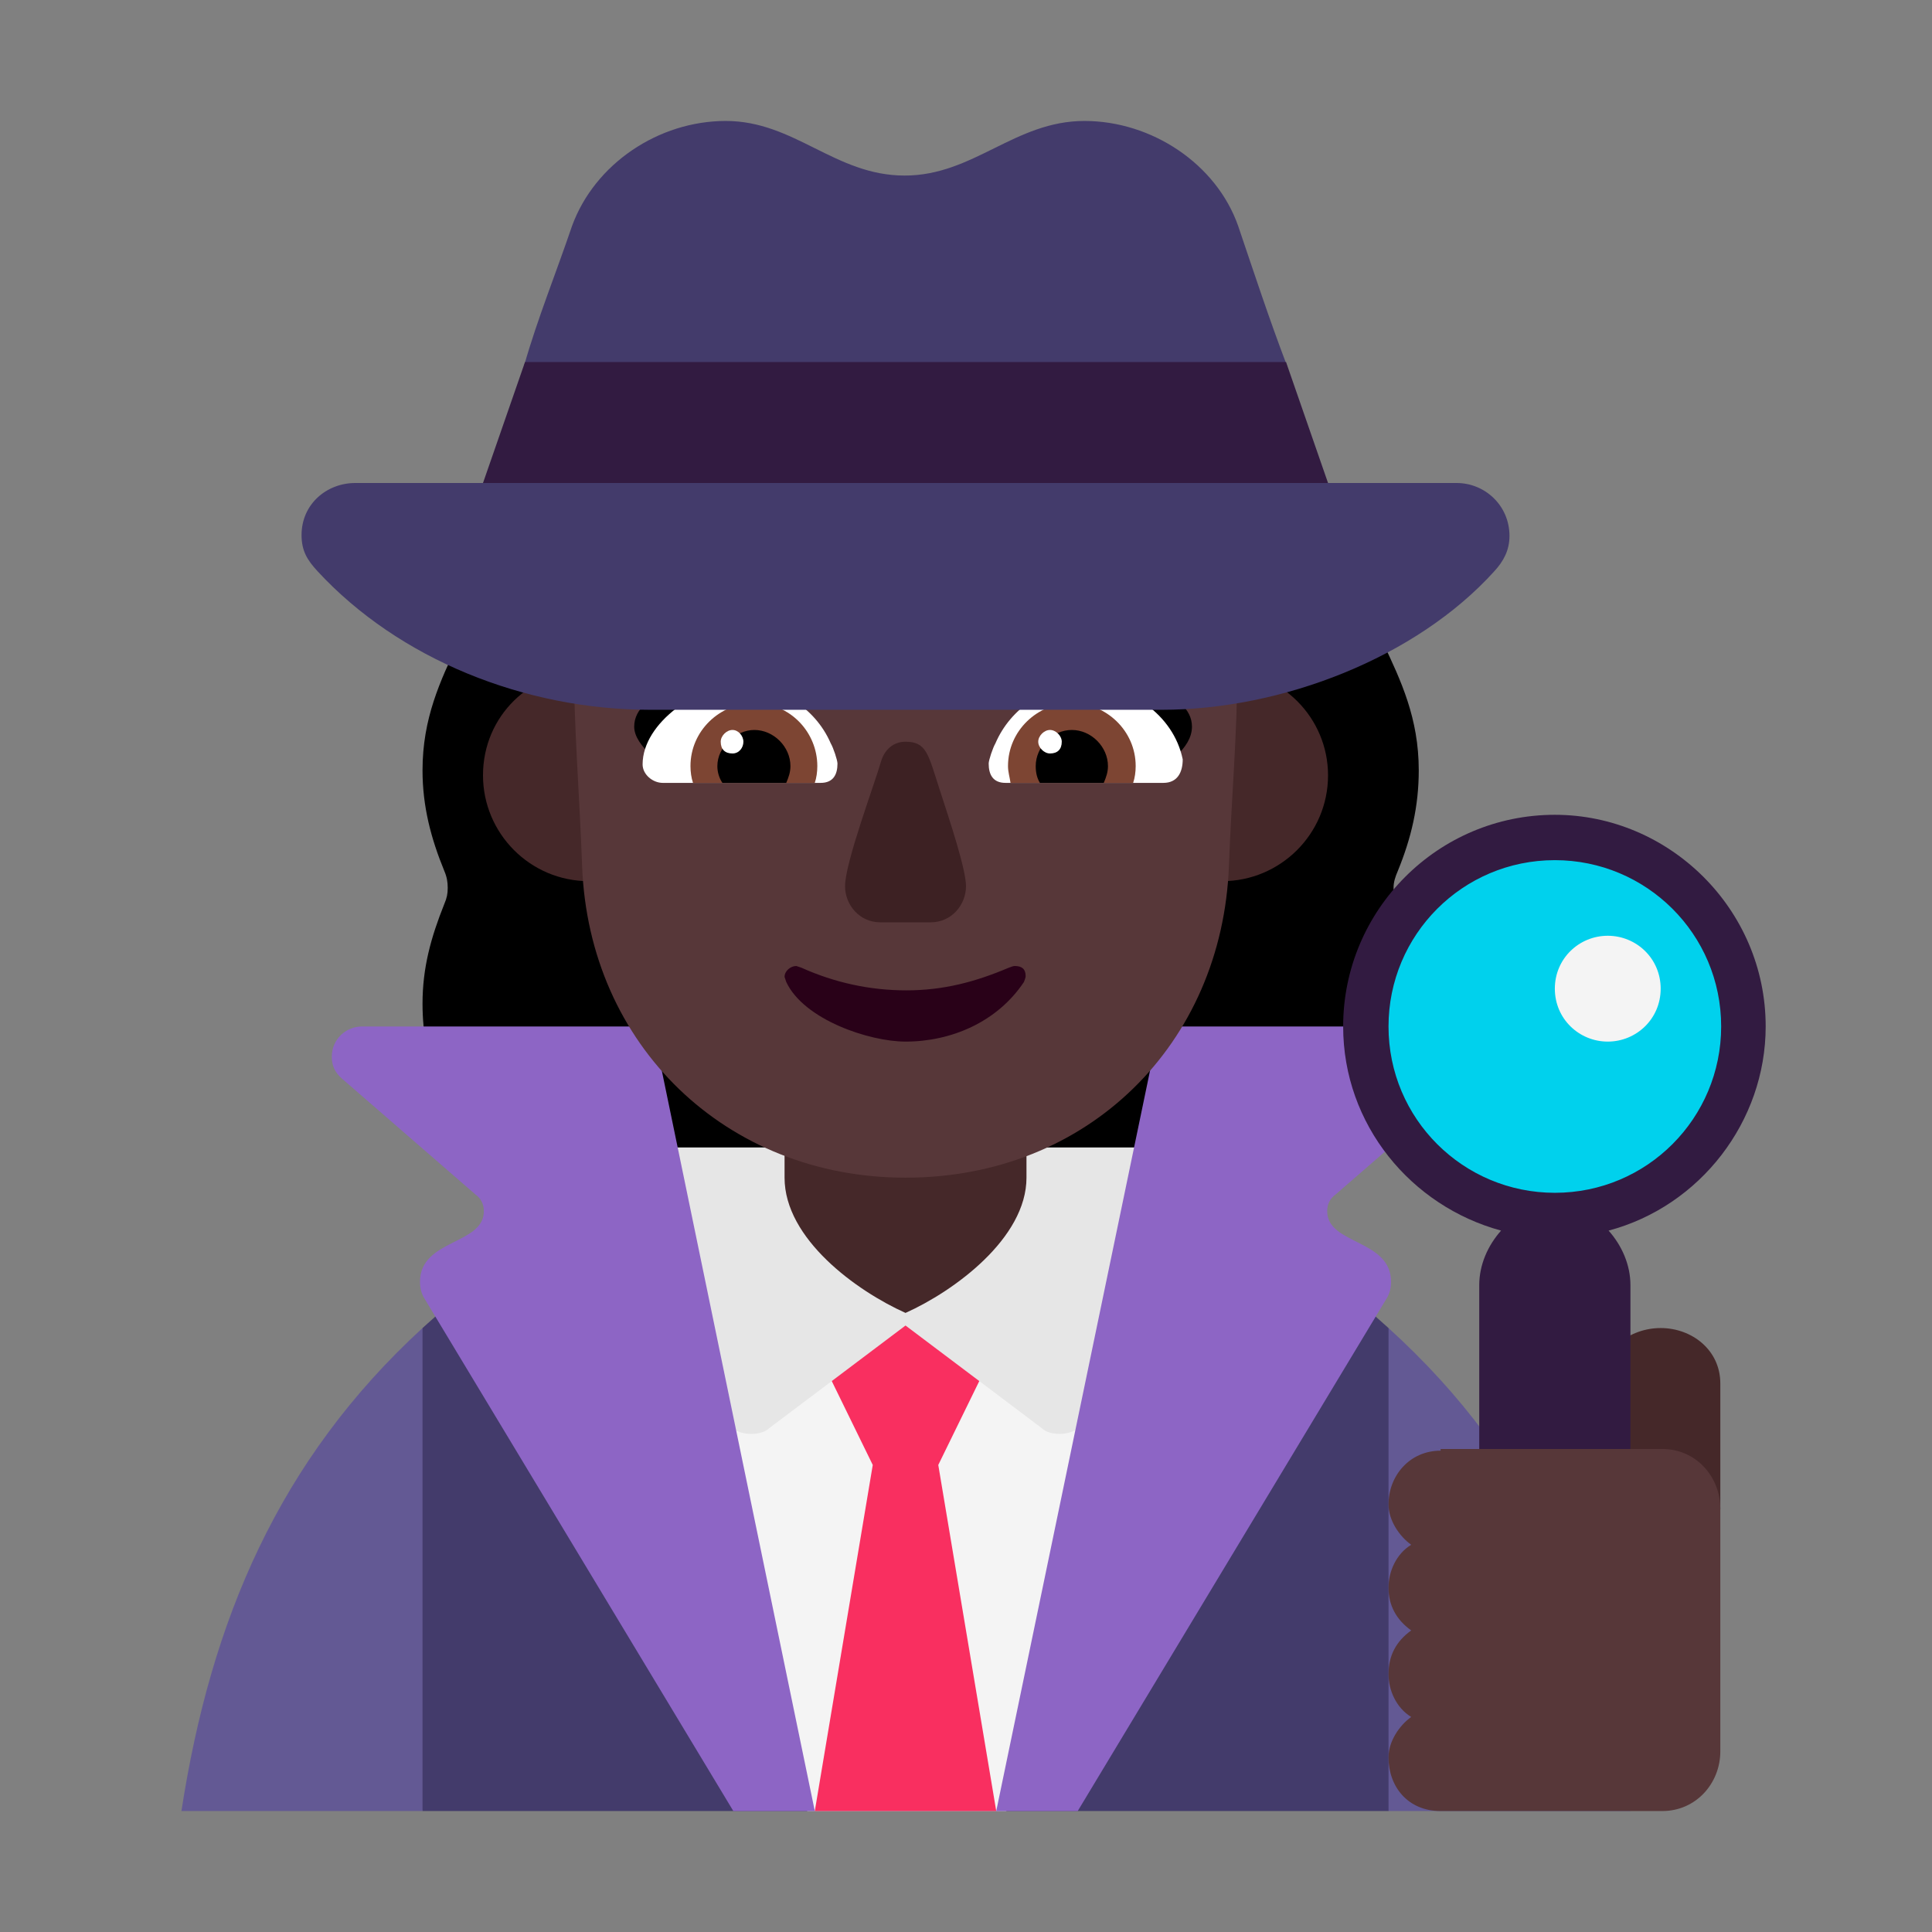 <svg version="1.1" xmlns="http://www.w3.org/2000/svg" viewBox="0 0 2300 2300"><rect x="0" y="0" width="2300" height="2300" fill="#808080" stroke="none"/><g transform="scale(1,-1) translate(-256, -1869)">
		<path d="M1691 401c146 0 254 128 254 273 0 43-9 80-25 119-3 7-5 13-5 19 0 7 2 13 5 20 16 39 25 77 25 120 0 124-85 179-85 305-44 38-92 78-132 125-38 43-56 154-128 154-43 0-37 51-92 51-53 0-103-32-156-32-53 0-105 32-155 32-13 0-24-3-32-8-19-12-32-43-60-43-89 0-85-142-125-198-24-35-97-68-136-81 0-126-85-181-85-305 0-43 10-81 26-120 3-7 4-13 4-20 0-7-1-12-4-19-16-40-26-76-26-119 0-137 101-273 254-273l678 0 z" fill="#000000"/>
		<path d="M1909-287l137 264-137 311c-164 150-371 215-573 215-214 0-418-69-577-215l-109-311 109-264 1150 0 z" fill="#433B6B"/>
		<path d="M2197-287c-38 232-113 416-288 575l0-575 288 0 z M759-287l0 575c-171-157-252-348-287-575l287 0 z" fill="#635994"/>
		<path d="M1454-287l168 756c-95 23-191 34-288 34-96 0-192-12-287-35l170-755 237 0 z" fill="#F4F4F4"/>
		<path d="M1442-287l-69 412 87 178-252 0 87-178-69-412 216 0 z" fill="#F92F60"/>
		<path d="M1518 162c17 0 32 11 36 27l68 314-575 0 67-314c4-18 20-27 36-27 9 0 17 2 22 7l162 122 162-122c5-5 13-7 22-7 z" fill="#E6E6E6"/>
		<path d="M1334 306c58 26 144 89 144 161l0 126-288 0 0-126c0-73 86-135 144-161 z" fill="#452829"/>
		<path d="M1539-287l-97 0 194 934 345 0c19 0 36-15 36-36 0-11-4-19-12-26l-159-138c-7-5-10-12-10-20 0-40 76-33 76-84 0-8-2-15-6-21l-367-609 z M1226-287l-193 934-346 0c-19 0-36-15-36-36 0-11 4-19 12-26l159-138c7-5 10-12 10-20 0-40-76-33-76-84 0-8 2-15 6-21l367-609 97 0 z" fill="#8D65C5"/>
		<path d="M2304 72l0 150c0 40-34 66-71 66-37 0-72-26-72-66l0-150 143 0 z" fill="#452829"/>
		<path d="M2107 431c119 0 215 97 215 216 0 121-97 216-215 216-121 0-216-99-216-216 0-121 99-216 216-216 z" fill="#00D1ED"/>
		<path d="M2107 16c50 0 90 42 90 93l0 230c0 24-10 47-26 65 109 29 187 130 187 243 0 140-115 252-251 252-139 0-252-113-252-252 0-117 81-214 188-243-16-18-26-41-26-65l0-230c0-51 39-93 90-93 z M2107 449c-109 0-198 88-198 198 0 109 88 198 198 198 109 0 198-88 198-198 0-109-88-198-198-198 z" fill="#321B41"/>
		<path d="M2170 629c34 0 63 27 63 63 0 36-29 63-63 63-34 0-63-27-63-63 0-36 29-63 63-63 z" fill="#F4F4F4"/>
		<path d="M2235-287c40 0 69 33 69 71l0 289c0 38-29 71-69 71l-264 0 0-2c-37 0-62-30-62-64 0-19 13-38 27-48-18-11-27-32-27-51 0-21 9-38 27-51-18-13-27-30-27-52 0-19 9-40 27-51-14-10-27-29-27-48 0-35 23-64 62-64l264 0 z" fill="#573739"/>
		<path d="M1711 820c69 0 126 56 126 126 0 68-55 125-126 125-71 0-125-60-125-125 0-69 54-126 125-126 z M957 820c69 0 126 56 126 126 0 70-58 125-126 125-69 0-126-54-126-125 0-69 56-126 126-126 z" fill="#452829"/>
		<path d="M1334 467c218 0 377 160 385 371 3 82 10 156 10 238 0 52-24 114-88 114l-250 0c-103 0-179 45-247 131-5 6-10 9-17 9-17 0-20-16-25-28-51-122-163-79-163-213 0-84 7-167 10-251 8-214 172-371 385-371 z" fill="#573739"/>
		<path d="M1623 942c-57 19-112 32-169 51 23 36 61 69 110 69 30 0 111-15 111-58 0-27-32-45-52-62 z M1063 942c56 19 113 35 170 51-24 36-63 69-111 69-30 0-111-15-111-58 0-24 36-46 52-62 z" fill="#000000"/>
		<path d="M1641 937l-188 0c-15 0-20 10-20 23 0 4 5 19 8 24 18 42 60 70 108 70 50 0 104-35 115-89 0-15-6-28-23-28 z M1233 937c15 0 20 10 20 23 0 4-5 19-8 24-19 44-64 70-109 70-48 0-115-45-115-95 0-12 12-22 24-22l188 0 z" fill="#FFFFFF"/>
		<path d="M1605 937l-146 0c-1 7-3 13-3 20 0 42 35 75 76 75 41 0 76-33 76-75 0-7-1-14-3-20 z M1226 937c2 6 3 13 3 20 0 40-32 75-75 75-41 0-76-33-76-75 0-7 1-14 3-20l145 0 z" fill="#7D4533"/>
		<path d="M1570 937l-76 0c-3 5-5 11-5 20 0 23 20 43 43 43 23 0 43-20 43-43 0-7-2-13-5-20 z M1192 937c3 7 5 13 5 20 0 23-20 43-43 43-22 0-44-20-44-43 0-7 2-14 6-20l76 0 z" fill="#000000"/>
		<path d="M1506 972c9 0 14 5 14 14 0 7-7 14-14 14-7 0-14-7-14-14 0-7 7-14 14-14 z M1128 972c8 0 13 7 13 14 0 7-6 14-13 14-7 0-14-7-14-14 0-9 5-14 14-14 z" fill="#FFFFFF"/>
		<path d="M1364 771c25 0 42 21 42 43 0 20-19 77-32 117-13 40-15 55-40 55-15 0-25-10-29-23-8-28-43-121-43-149 0-22 17-43 42-43l60 0 z" fill="#3D2123"/>
		<path d="M1334 629c54 0 109 23 141 71 1 3 2 5 2 7 0 8-4 12-13 12-2 0-4-1-7-2-40-17-78-27-122-27-43 0-85 9-125 27l-6 2c-7 0-14-6-14-13l2-6c21-45 99-71 142-71 z" fill="#290118"/>
		<path d="M1639 1024c143 0 303 62 396 165 11 12 18 25 18 42 0 36-29 63-63 63l-153 0-107 61 58 79c-21 55-39 110-58 166-26 74-103 125-183 125-83 0-132-65-214-65-83 0-131 65-213 65-80 0-156-51-183-125-19-56-41-110-57-166l57-70-106-70-152 0c-34 0-64-25-64-62 0-19 7-30 19-43 97-105 247-165 396-165l609 0 z" fill="#433B6B"/>
		<path d="M1837 1294l-50 144-906 0-50-144 1006 0 z" fill="#321B41"/>
	</g></svg>
